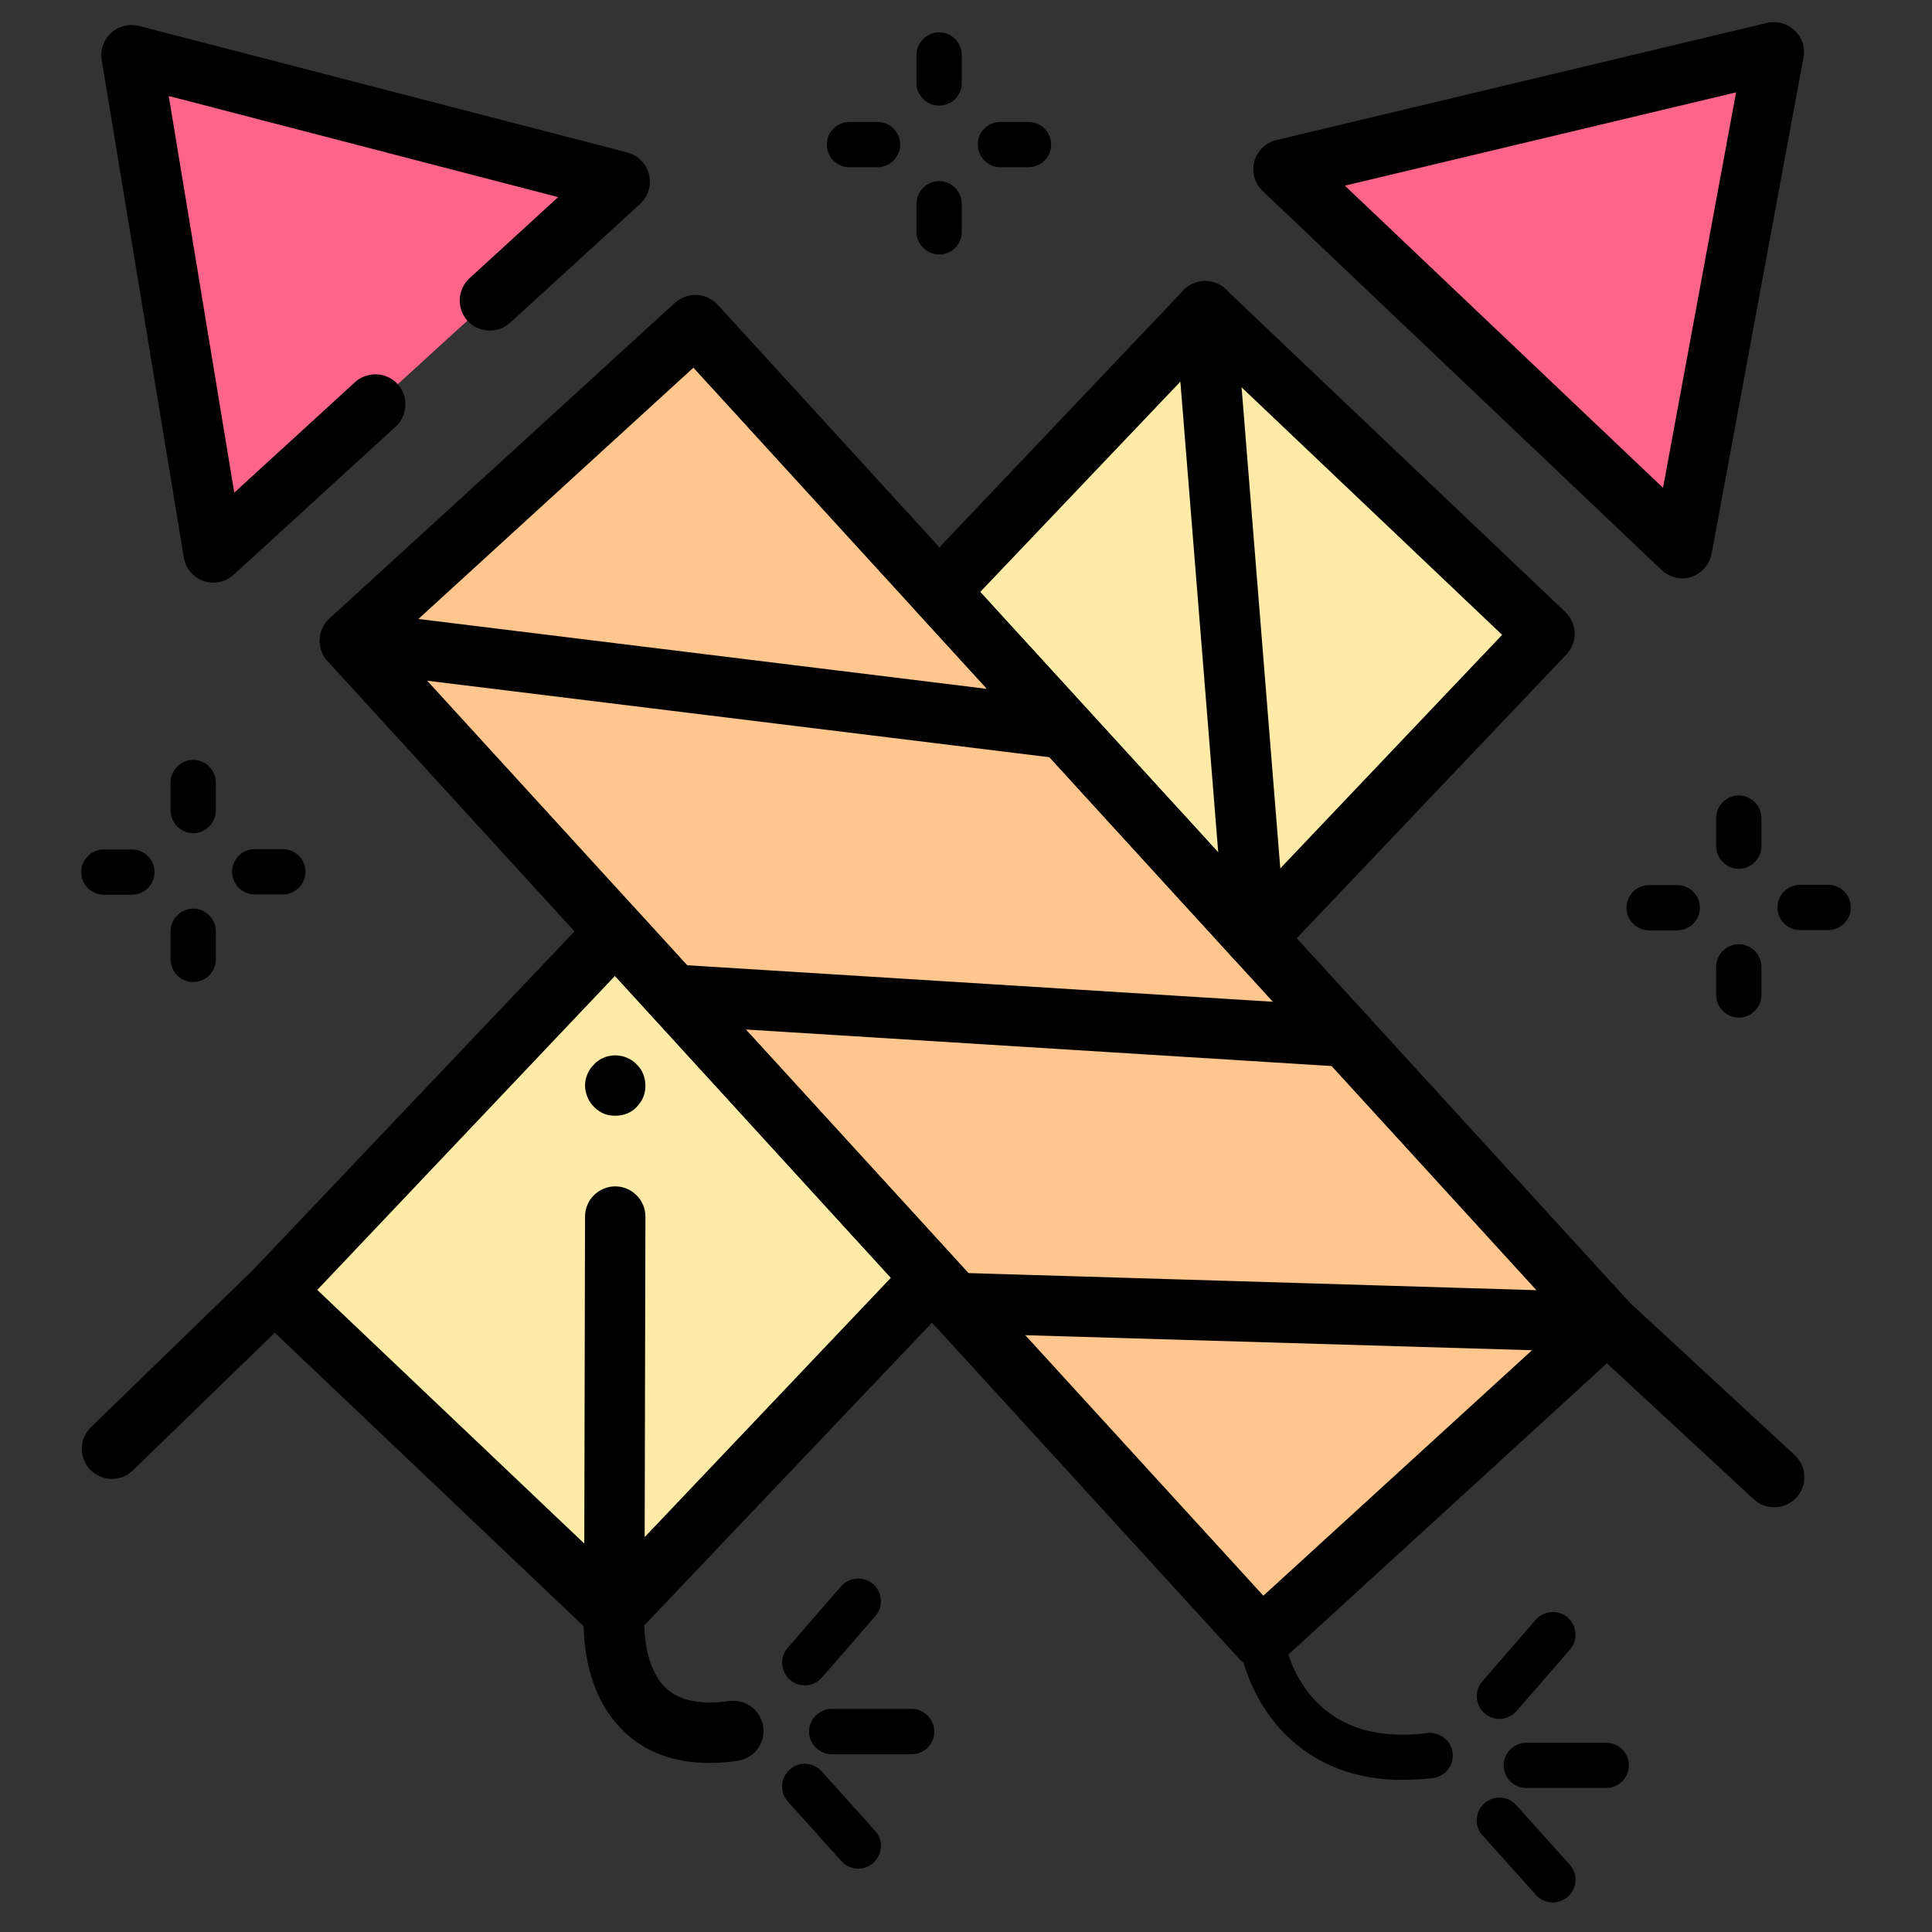 <svg id="Layer_2" enable-background="new 0 0 64 64" viewBox="0 0 64 64" xmlns="http://www.w3.org/2000/svg"><rect x="0" y="0" width="64" height="64" fill="#333333" stroke="none"/><g><path d="m16.22 9.95 4.31-3.94-8.09-2.09-8.08-2.1 1.36 8.24 1.36 8.24 5.36-4.9z" fill="#fd6489"/><path d="m24.65 10.13h15.51v44.76h-15.51z" fill="#ffc68d" transform="matrix(.738 -.675 .675 .738 -13.45 30.378)"/><path d="m49.13 11.88 6.6 6.28 1.52-8.21 1.52-8.22-8.12 1.94-8.13 1.94z" fill="#fd6489"/><path d="m20.4 30.87-11.3 11.9 11.24 10.68 10.55-11.1z" fill="#ffeba8"/><path d="m41.59 31.07 9.58-10.08-11.24-10.68-8.82 9.29z" fill="#ffeba8"/><path d="m7.08 19.3c-.11 0-.22-.02-.33-.05-.35-.12-.6-.42-.66-.78l-2.72-16.48c-.06-.33.06-.67.31-.9s.6-.31.93-.23l16.17 4.19c.35.09.63.37.72.73s-.03.73-.3.98l-4.3 3.93c-.41.37-1.04.34-1.41-.06-.37-.41-.34-1.04.06-1.41l2.94-2.69-12.9-3.35 2.17 13.14 4-3.66c.41-.37 1.04-.34 1.41.06.37.41.34 1.04-.06 1.41l-5.36 4.9c-.19.18-.43.27-.67.27z"/><path d="m41.78 55.27c-.01 0-.03 0-.04 0-.26-.01-.51-.13-.69-.32l-30.2-33.05c-.18-.2-.27-.46-.26-.72s.13-.51.32-.69l11.45-10.46c.41-.37 1.04-.34 1.41.06l30.2 33.04c.37.41.34 1.04-.06 1.41l-11.45 10.47c-.19.17-.43.26-.68.26zm-28.78-33.98 28.85 31.57 9.97-9.11-28.85-31.57z"/><path d="m55.73 19.16c-.25 0-.5-.1-.69-.28l-13.21-12.55c-.27-.25-.37-.63-.28-.98.1-.35.38-.63.73-.71l16.25-3.88c.33-.08.68.02.92.25.25.23.36.57.29.91l-3.04 16.42c-.07.36-.33.66-.67.77-.09.03-.19.05-.3.05zm-11.18-13.01 10.54 10.01 2.42-13.1z"/><path d="m20.34 54.45c-.25 0-.5-.09-.69-.28l-11.24-10.68c-.4-.38-.42-1.01-.04-1.41l11.3-11.9c.19-.2.41-.33.73-.31.28 0 .54.12.73.33l10.49 11.48c.35.39.35.98-.01 1.36l-10.55 11.1c-.19.2-.45.31-.72.31zm-9.83-11.72 9.79 9.3 9.21-9.7-9.14-10z"/><path d="m41.59 32.07c-.29 0-.55-.12-.74-.33l-10.48-11.47c-.35-.39-.35-.98.01-1.36l8.82-9.29c.18-.19.43-.3.7-.31.23 0 .52.09.71.28l11.24 10.68c.4.38.42 1.01.04 1.41l-9.58 10.08c-.18.2-.44.31-.72.31zm-9.12-12.46 9.14 10 8.15-8.58-9.79-9.3z"/><path d="m3.71 48.99c-.26 0-.52-.1-.72-.3-.38-.4-.37-1.03.02-1.41l5.39-5.23c.4-.38 1.03-.38 1.41.02s.38 1.03-.02 1.41l-5.39 5.23c-.19.19-.44.28-.69.28z"/><path d="m26.66 55.83c-.17 0-.35-.06-.49-.18-.31-.27-.35-.75-.08-1.06l1.77-2.04c.27-.31.75-.35 1.06-.08s.35.75.08 1.06l-1.77 2.04c-.15.17-.36.26-.57.26z"/><path d="m30.2 58.11h-2.65c-.41 0-.75-.34-.75-.75s.34-.75.75-.75h2.65c.41 0 .75.34.75.75 0 .42-.33.75-.75.75z"/><path d="m28.43 61.9c-.21 0-.41-.08-.56-.25l-1.77-1.97c-.28-.31-.25-.78.06-1.06s.78-.25 1.06.06l1.77 1.97c.28.31.25.78-.06 1.06-.14.13-.32.19-.5.19z"/><path d="m46.45 58.96c-3.75 0-5.18-2.92-5.41-4.59-.06-.41.23-.79.64-.84.41-.06.79.23.84.64.06.39.67 3.76 4.76 3.24.4-.05.79.24.84.65s-.24.79-.65.84c-.35.04-.69.06-1.02.06z"/><path d="m49.67 56.94c-.17 0-.35-.06-.49-.18-.31-.27-.35-.75-.08-1.06l1.77-2.04c.27-.31.75-.35 1.06-.08s.35.75.08 1.06l-1.77 2.04c-.15.17-.36.26-.57.26z"/><path d="m53.21 59.23h-2.65c-.41 0-.75-.34-.75-.75s.34-.75.75-.75h2.65c.41 0 .75.34.75.75s-.34.75-.75.75z"/><path d="m51.44 63.02c-.21 0-.41-.08-.56-.25l-1.77-1.97c-.28-.31-.25-.78.06-1.06s.78-.25 1.06.06l1.77 1.97c.28.31.25.78-.06 1.06-.14.12-.32.19-.5.19z"/><path d="m35.26 25.14c-.04 0-.08 0-.12-.01l-23.67-2.91c-.55-.07-.94-.57-.87-1.11.07-.55.56-.95 1.11-.87l23.67 2.91c.55.07.94.57.87 1.11-.06.51-.49.88-.99.88z"/><path d="m44.59 35.34c-.02 0-.04 0-.06 0l-22.28-1.39c-.55-.03-.97-.51-.94-1.06s.49-.97 1.06-.94l22.28 1.39c.55.03.97.51.94 1.06-.04.54-.48.94-1 .94z"/><path d="m58.77 49.93c-.24 0-.49-.09-.68-.27l-5.26-4.87-21.23-.63c-.55-.02-.99-.48-.97-1.03s.5-.96 1.03-.97l21.6.65c.24.01.47.1.65.27l5.54 5.12c.41.38.43 1.01.06 1.41-.2.21-.47.32-.74.32z"/><path d="m41.59 32.07c-.52 0-.95-.4-1-.92l-1.67-20.76c-.04-.55.37-1.03.92-1.08.56-.04 1.03.37 1.08.92l1.67 20.76c.04.55-.37 1.03-.92 1.08-.02 0-.05 0-.08 0z"/><path d="m23.49 58.4c-1.15 0-2.1-.35-2.82-1.04-1.51-1.44-1.34-3.75-1.32-4.01l.03-13.05c0-.55.45-1 1-1 .55 0 1 .45 1 1l-.03 13.14c-.04.53.01 1.82.71 2.48.44.42 1.15.56 2.09.43.55-.08 1.05.3 1.13.85s-.3 1.05-.85 1.13c-.33.05-.65.07-.94.07z"/><path d="m20.38 36.96c-.13 0-.26-.02-.38-.07s-.23-.13-.32-.22c-.1-.1-.17-.2-.22-.33-.05-.12-.08-.25-.08-.38s.03-.26.08-.38.12-.23.22-.32c.04-.05.09-.09.15-.13.05-.04.11-.07.17-.09.06-.03.12-.05.19-.06.19-.04.39-.02.58.06.12.05.23.12.32.22.19.18.29.44.29.7 0 .13-.02.26-.07.38-.05.13-.13.23-.22.33-.19.2-.44.29-.71.29z"/><path d="m57.6 28.78c-.41 0-.75-.34-.75-.75v-.93c0-.41.34-.75.75-.75s.75.34.75.75v.93c0 .41-.34.75-.75.75z"/><path d="m57.6 33.71c-.41 0-.75-.34-.75-.75v-.93c0-.41.34-.75.75-.75s.75.34.75.75v.93c0 .41-.34.75-.75.75z"/><path d="m59.63 30.81c-.41 0-.75-.33-.75-.75 0-.41.33-.75.75-.75h.93c.41 0 .75.33.75.75 0 .41-.33.75-.75.75z"/><path d="m54.63 30.82c-.41 0-.75-.33-.75-.75 0-.41.33-.75.75-.75h.93c.41 0 .75.33.75.75 0 .41-.33.75-.75.75z"/><path d="m31.11 3.5c-.41 0-.75-.34-.75-.75v-.93c0-.41.34-.75.75-.75s.75.34.75.75v.93c0 .42-.34.75-.75.75z"/><path d="m31.11 8.43c-.41 0-.75-.34-.75-.75v-.93c0-.41.34-.75.75-.75s.75.34.75.75v.93c0 .42-.34.75-.75.75z"/><path d="m33.14 5.54c-.41 0-.75-.34-.75-.75 0-.42.33-.75.75-.75h.93c.41 0 .75.33.75.75 0 .41-.33.75-.75.75z"/><path d="m28.14 5.54c-.41 0-.75-.33-.75-.75 0-.41.33-.75.75-.75h.93c.41 0 .75.33.75.75 0 .41-.34.75-.75.75z"/><path d="m6.4 27.6c-.41 0-.75-.34-.75-.75v-.93c0-.41.34-.75.75-.75s.75.34.75.75v.93c0 .41-.33.75-.75.75z"/><path d="m6.4 32.53c-.41 0-.75-.34-.75-.75v-.93c0-.41.34-.75.75-.75s.75.34.75.75v.93c0 .41-.33.75-.75.75z"/><path d="m8.44 29.63c-.41 0-.75-.33-.75-.75s.33-.75.75-.75h.93c.41 0 .75.33.75.75 0 .41-.34.75-.75.75z"/><path d="m3.44 29.64c-.41 0-.75-.33-.75-.75 0-.41.33-.75.75-.75h.93c.41 0 .75.33.75.75 0 .41-.34.75-.75.75z"/></g></svg>